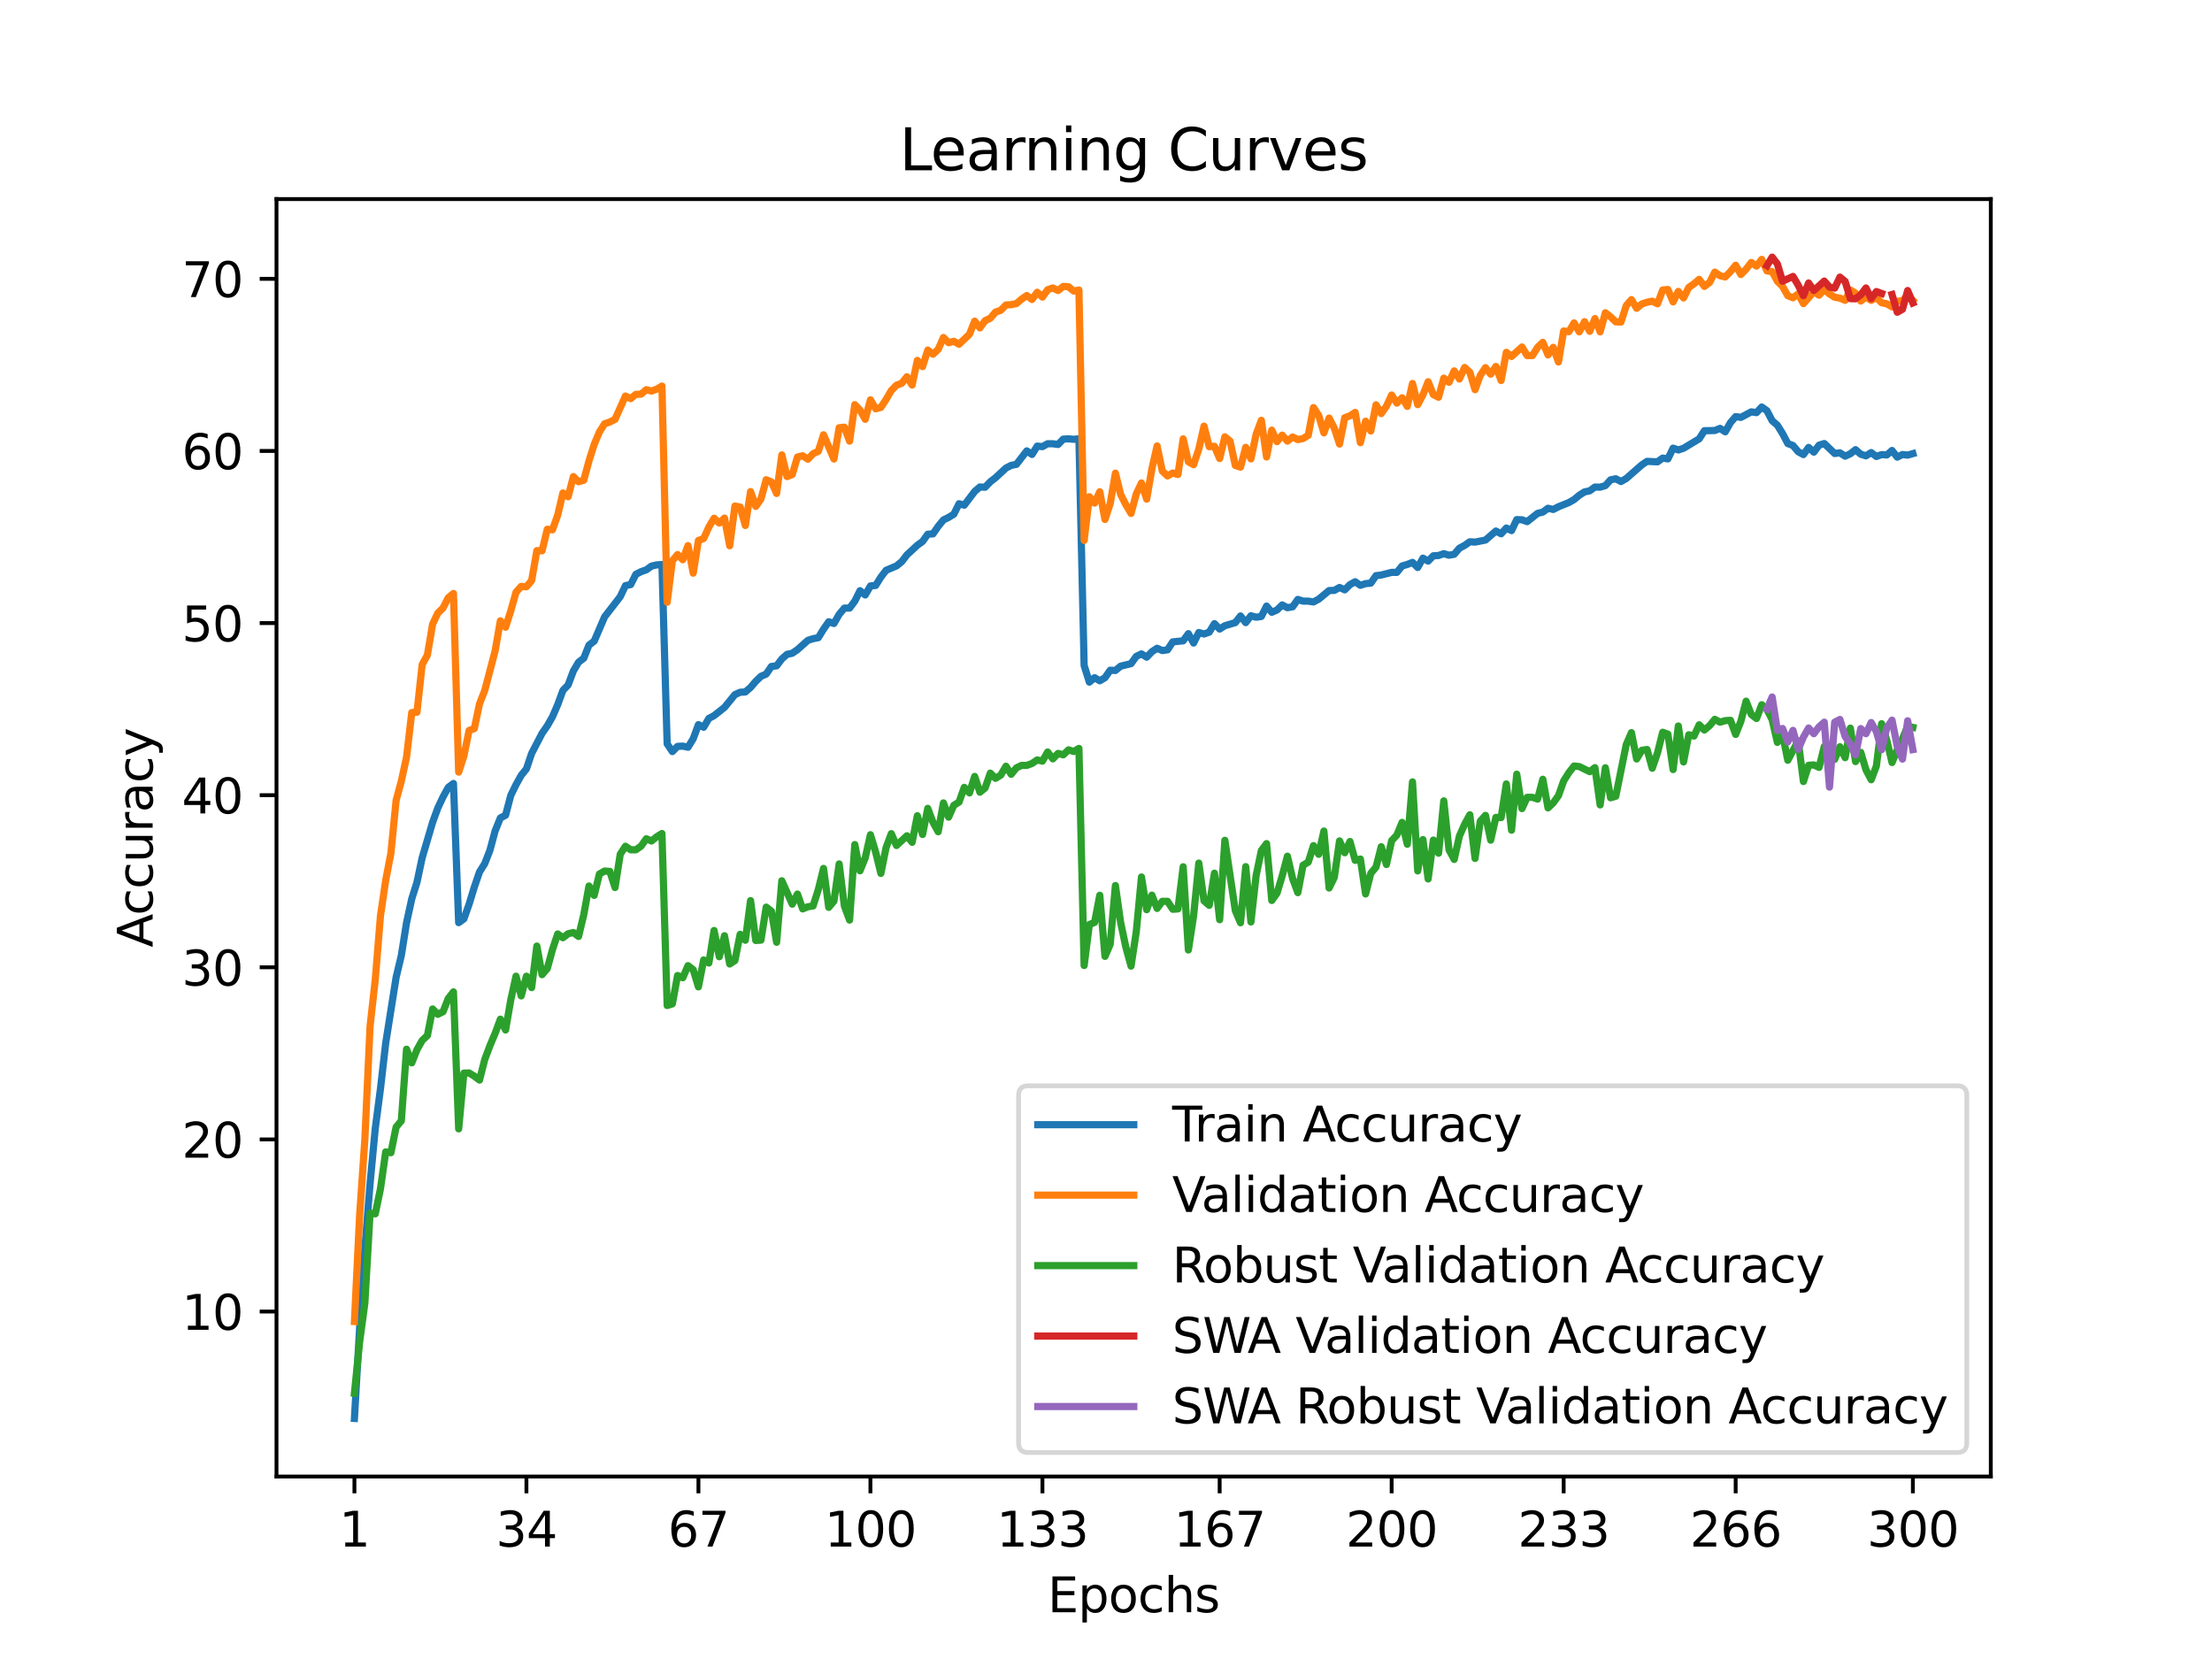 <?xml version="1.0" encoding="utf-8" standalone="no"?>
<!DOCTYPE svg PUBLIC "-//W3C//DTD SVG 1.1//EN"
  "http://www.w3.org/Graphics/SVG/1.1/DTD/svg11.dtd">
<svg xmlns:xlink="http://www.w3.org/1999/xlink" width="460.8pt" height="345.6pt" viewBox="0 0 460.8 345.6" xmlns="http://www.w3.org/2000/svg" version="1.1">
 <defs>
  <style type="text/css">*{stroke-linejoin: round; stroke-linecap: butt}</style>
 </defs>
 <g id="figure_1">
  <g id="patch_1">
   <path d="M 0 345.6 
L 460.8 345.6 
L 460.8 0 
L 0 0 
z
" style="fill: #ffffff"/>
  </g>
  <g id="axes_1">
   <g id="patch_2">
    <path d="M 57.6 307.584 
L 414.72 307.584 
L 414.72 41.472 
L 57.6 41.472 
z
" style="fill: #ffffff"/>
   </g>
   <g id="matplotlib.axis_1">
    <g id="xtick_1">
     <g id="line2d_1">
      <defs>
       <path id="mef7dec342d" d="M 0 0 
L 0 3.5 
" style="stroke: #000000; stroke-width: 0.8"/>
      </defs>
      <g>
       <use xlink:href="#mef7dec342d" x="73.833" y="307.584" style="stroke: #000000; stroke-width: 0.8"/>
      </g>
     </g>
     <g id="text_1">
      <!-- 1 -->
      <g transform="translate(70.651 322.182) scale(0.1 -0.1)">
       <defs>
        <path id="DejaVuSans-31" d="M 794 531 
L 1825 531 
L 1825 4091 
L 703 3866 
L 703 4441 
L 1819 4666 
L 2450 4666 
L 2450 531 
L 3481 531 
L 3481 0 
L 794 0 
L 794 531 
z
" transform="scale(0.016)"/>
       </defs>
       <use xlink:href="#DejaVuSans-31"/>
      </g>
     </g>
    </g>
    <g id="xtick_2">
     <g id="line2d_2">
      <g>
       <use xlink:href="#mef7dec342d" x="109.664" y="307.584" style="stroke: #000000; stroke-width: 0.8"/>
      </g>
     </g>
     <g id="text_2">
      <!-- 34 -->
      <g transform="translate(103.302 322.182) scale(0.1 -0.1)">
       <defs>
        <path id="DejaVuSans-33" d="M 2597 2516 
Q 3050 2419 3304 2112 
Q 3559 1806 3559 1356 
Q 3559 666 3084 287 
Q 2609 -91 1734 -91 
Q 1441 -91 1130 -33 
Q 819 25 488 141 
L 488 750 
Q 750 597 1062 519 
Q 1375 441 1716 441 
Q 2309 441 2620 675 
Q 2931 909 2931 1356 
Q 2931 1769 2642 2001 
Q 2353 2234 1838 2234 
L 1294 2234 
L 1294 2753 
L 1863 2753 
Q 2328 2753 2575 2939 
Q 2822 3125 2822 3475 
Q 2822 3834 2567 4026 
Q 2313 4219 1838 4219 
Q 1578 4219 1281 4162 
Q 984 4106 628 3988 
L 628 4550 
Q 988 4650 1302 4700 
Q 1616 4750 1894 4750 
Q 2613 4750 3031 4423 
Q 3450 4097 3450 3541 
Q 3450 3153 3228 2886 
Q 3006 2619 2597 2516 
z
" transform="scale(0.016)"/>
        <path id="DejaVuSans-34" d="M 2419 4116 
L 825 1625 
L 2419 1625 
L 2419 4116 
z
M 2253 4666 
L 3047 4666 
L 3047 1625 
L 3713 1625 
L 3713 1100 
L 3047 1100 
L 3047 0 
L 2419 0 
L 2419 1100 
L 313 1100 
L 313 1709 
L 2253 4666 
z
" transform="scale(0.016)"/>
       </defs>
       <use xlink:href="#DejaVuSans-33"/>
       <use xlink:href="#DejaVuSans-34" x="63.623"/>
      </g>
     </g>
    </g>
    <g id="xtick_3">
     <g id="line2d_3">
      <g>
       <use xlink:href="#mef7dec342d" x="145.496" y="307.584" style="stroke: #000000; stroke-width: 0.8"/>
      </g>
     </g>
     <g id="text_3">
      <!-- 67 -->
      <g transform="translate(139.133 322.182) scale(0.1 -0.1)">
       <defs>
        <path id="DejaVuSans-36" d="M 2113 2584 
Q 1688 2584 1439 2293 
Q 1191 2003 1191 1497 
Q 1191 994 1439 701 
Q 1688 409 2113 409 
Q 2538 409 2786 701 
Q 3034 994 3034 1497 
Q 3034 2003 2786 2293 
Q 2538 2584 2113 2584 
z
M 3366 4563 
L 3366 3988 
Q 3128 4100 2886 4159 
Q 2644 4219 2406 4219 
Q 1781 4219 1451 3797 
Q 1122 3375 1075 2522 
Q 1259 2794 1537 2939 
Q 1816 3084 2150 3084 
Q 2853 3084 3261 2657 
Q 3669 2231 3669 1497 
Q 3669 778 3244 343 
Q 2819 -91 2113 -91 
Q 1303 -91 875 529 
Q 447 1150 447 2328 
Q 447 3434 972 4092 
Q 1497 4750 2381 4750 
Q 2619 4750 2861 4703 
Q 3103 4656 3366 4563 
z
" transform="scale(0.016)"/>
        <path id="DejaVuSans-37" d="M 525 4666 
L 3525 4666 
L 3525 4397 
L 1831 0 
L 1172 0 
L 2766 4134 
L 525 4134 
L 525 4666 
z
" transform="scale(0.016)"/>
       </defs>
       <use xlink:href="#DejaVuSans-36"/>
       <use xlink:href="#DejaVuSans-37" x="63.623"/>
      </g>
     </g>
    </g>
    <g id="xtick_4">
     <g id="line2d_4">
      <g>
       <use xlink:href="#mef7dec342d" x="181.327" y="307.584" style="stroke: #000000; stroke-width: 0.8"/>
      </g>
     </g>
     <g id="text_4">
      <!-- 100 -->
      <g transform="translate(171.783 322.182) scale(0.1 -0.1)">
       <defs>
        <path id="DejaVuSans-30" d="M 2034 4250 
Q 1547 4250 1301 3770 
Q 1056 3291 1056 2328 
Q 1056 1369 1301 889 
Q 1547 409 2034 409 
Q 2525 409 2770 889 
Q 3016 1369 3016 2328 
Q 3016 3291 2770 3770 
Q 2525 4250 2034 4250 
z
M 2034 4750 
Q 2819 4750 3233 4129 
Q 3647 3509 3647 2328 
Q 3647 1150 3233 529 
Q 2819 -91 2034 -91 
Q 1250 -91 836 529 
Q 422 1150 422 2328 
Q 422 3509 836 4129 
Q 1250 4750 2034 4750 
z
" transform="scale(0.016)"/>
       </defs>
       <use xlink:href="#DejaVuSans-31"/>
       <use xlink:href="#DejaVuSans-30" x="63.623"/>
       <use xlink:href="#DejaVuSans-30" x="127.246"/>
      </g>
     </g>
    </g>
    <g id="xtick_5">
     <g id="line2d_5">
      <g>
       <use xlink:href="#mef7dec342d" x="217.158" y="307.584" style="stroke: #000000; stroke-width: 0.8"/>
      </g>
     </g>
     <g id="text_5">
      <!-- 133 -->
      <g transform="translate(207.615 322.182) scale(0.1 -0.1)">
       <use xlink:href="#DejaVuSans-31"/>
       <use xlink:href="#DejaVuSans-33" x="63.623"/>
       <use xlink:href="#DejaVuSans-33" x="127.246"/>
      </g>
     </g>
    </g>
    <g id="xtick_6">
     <g id="line2d_6">
      <g>
       <use xlink:href="#mef7dec342d" x="254.076" y="307.584" style="stroke: #000000; stroke-width: 0.8"/>
      </g>
     </g>
     <g id="text_6">
      <!-- 167 -->
      <g transform="translate(244.532 322.182) scale(0.1 -0.1)">
       <use xlink:href="#DejaVuSans-31"/>
       <use xlink:href="#DejaVuSans-36" x="63.623"/>
       <use xlink:href="#DejaVuSans-37" x="127.246"/>
      </g>
     </g>
    </g>
    <g id="xtick_7">
     <g id="line2d_7">
      <g>
       <use xlink:href="#mef7dec342d" x="289.907" y="307.584" style="stroke: #000000; stroke-width: 0.8"/>
      </g>
     </g>
     <g id="text_7">
      <!-- 200 -->
      <g transform="translate(280.363 322.182) scale(0.1 -0.1)">
       <defs>
        <path id="DejaVuSans-32" d="M 1228 531 
L 3431 531 
L 3431 0 
L 469 0 
L 469 531 
Q 828 903 1448 1529 
Q 2069 2156 2228 2338 
Q 2531 2678 2651 2914 
Q 2772 3150 2772 3378 
Q 2772 3750 2511 3984 
Q 2250 4219 1831 4219 
Q 1534 4219 1204 4116 
Q 875 4013 500 3803 
L 500 4441 
Q 881 4594 1212 4672 
Q 1544 4750 1819 4750 
Q 2544 4750 2975 4387 
Q 3406 4025 3406 3419 
Q 3406 3131 3298 2873 
Q 3191 2616 2906 2266 
Q 2828 2175 2409 1742 
Q 1991 1309 1228 531 
z
" transform="scale(0.016)"/>
       </defs>
       <use xlink:href="#DejaVuSans-32"/>
       <use xlink:href="#DejaVuSans-30" x="63.623"/>
       <use xlink:href="#DejaVuSans-30" x="127.246"/>
      </g>
     </g>
    </g>
    <g id="xtick_8">
     <g id="line2d_8">
      <g>
       <use xlink:href="#mef7dec342d" x="325.739" y="307.584" style="stroke: #000000; stroke-width: 0.8"/>
      </g>
     </g>
     <g id="text_8">
      <!-- 233 -->
      <g transform="translate(316.195 322.182) scale(0.1 -0.1)">
       <use xlink:href="#DejaVuSans-32"/>
       <use xlink:href="#DejaVuSans-33" x="63.623"/>
       <use xlink:href="#DejaVuSans-33" x="127.246"/>
      </g>
     </g>
    </g>
    <g id="xtick_9">
     <g id="line2d_9">
      <g>
       <use xlink:href="#mef7dec342d" x="361.57" y="307.584" style="stroke: #000000; stroke-width: 0.8"/>
      </g>
     </g>
     <g id="text_9">
      <!-- 266 -->
      <g transform="translate(352.026 322.182) scale(0.1 -0.1)">
       <use xlink:href="#DejaVuSans-32"/>
       <use xlink:href="#DejaVuSans-36" x="63.623"/>
       <use xlink:href="#DejaVuSans-36" x="127.246"/>
      </g>
     </g>
    </g>
    <g id="xtick_10">
     <g id="line2d_10">
      <g>
       <use xlink:href="#mef7dec342d" x="398.487" y="307.584" style="stroke: #000000; stroke-width: 0.8"/>
      </g>
     </g>
     <g id="text_10">
      <!-- 300 -->
      <g transform="translate(388.944 322.182) scale(0.1 -0.1)">
       <use xlink:href="#DejaVuSans-33"/>
       <use xlink:href="#DejaVuSans-30" x="63.623"/>
       <use xlink:href="#DejaVuSans-30" x="127.246"/>
      </g>
     </g>
    </g>
    <g id="text_11">
     <!-- Epochs -->
     <g transform="translate(218.244 335.861) scale(0.1 -0.1)">
      <defs>
       <path id="DejaVuSans-45" d="M 628 4666 
L 3578 4666 
L 3578 4134 
L 1259 4134 
L 1259 2753 
L 3481 2753 
L 3481 2222 
L 1259 2222 
L 1259 531 
L 3634 531 
L 3634 0 
L 628 0 
L 628 4666 
z
" transform="scale(0.016)"/>
       <path id="DejaVuSans-70" d="M 1159 525 
L 1159 -1331 
L 581 -1331 
L 581 3500 
L 1159 3500 
L 1159 2969 
Q 1341 3281 1617 3432 
Q 1894 3584 2278 3584 
Q 2916 3584 3314 3078 
Q 3713 2572 3713 1747 
Q 3713 922 3314 415 
Q 2916 -91 2278 -91 
Q 1894 -91 1617 61 
Q 1341 213 1159 525 
z
M 3116 1747 
Q 3116 2381 2855 2742 
Q 2594 3103 2138 3103 
Q 1681 3103 1420 2742 
Q 1159 2381 1159 1747 
Q 1159 1113 1420 752 
Q 1681 391 2138 391 
Q 2594 391 2855 752 
Q 3116 1113 3116 1747 
z
" transform="scale(0.016)"/>
       <path id="DejaVuSans-6f" d="M 1959 3097 
Q 1497 3097 1228 2736 
Q 959 2375 959 1747 
Q 959 1119 1226 758 
Q 1494 397 1959 397 
Q 2419 397 2687 759 
Q 2956 1122 2956 1747 
Q 2956 2369 2687 2733 
Q 2419 3097 1959 3097 
z
M 1959 3584 
Q 2709 3584 3137 3096 
Q 3566 2609 3566 1747 
Q 3566 888 3137 398 
Q 2709 -91 1959 -91 
Q 1206 -91 779 398 
Q 353 888 353 1747 
Q 353 2609 779 3096 
Q 1206 3584 1959 3584 
z
" transform="scale(0.016)"/>
       <path id="DejaVuSans-63" d="M 3122 3366 
L 3122 2828 
Q 2878 2963 2633 3030 
Q 2388 3097 2138 3097 
Q 1578 3097 1268 2742 
Q 959 2388 959 1747 
Q 959 1106 1268 751 
Q 1578 397 2138 397 
Q 2388 397 2633 464 
Q 2878 531 3122 666 
L 3122 134 
Q 2881 22 2623 -34 
Q 2366 -91 2075 -91 
Q 1284 -91 818 406 
Q 353 903 353 1747 
Q 353 2603 823 3093 
Q 1294 3584 2113 3584 
Q 2378 3584 2631 3529 
Q 2884 3475 3122 3366 
z
" transform="scale(0.016)"/>
       <path id="DejaVuSans-68" d="M 3513 2113 
L 3513 0 
L 2938 0 
L 2938 2094 
Q 2938 2591 2744 2837 
Q 2550 3084 2163 3084 
Q 1697 3084 1428 2787 
Q 1159 2491 1159 1978 
L 1159 0 
L 581 0 
L 581 4863 
L 1159 4863 
L 1159 2956 
Q 1366 3272 1645 3428 
Q 1925 3584 2291 3584 
Q 2894 3584 3203 3211 
Q 3513 2838 3513 2113 
z
" transform="scale(0.016)"/>
       <path id="DejaVuSans-73" d="M 2834 3397 
L 2834 2853 
Q 2591 2978 2328 3040 
Q 2066 3103 1784 3103 
Q 1356 3103 1142 2972 
Q 928 2841 928 2578 
Q 928 2378 1081 2264 
Q 1234 2150 1697 2047 
L 1894 2003 
Q 2506 1872 2764 1633 
Q 3022 1394 3022 966 
Q 3022 478 2636 193 
Q 2250 -91 1575 -91 
Q 1294 -91 989 -36 
Q 684 19 347 128 
L 347 722 
Q 666 556 975 473 
Q 1284 391 1588 391 
Q 1994 391 2212 530 
Q 2431 669 2431 922 
Q 2431 1156 2273 1281 
Q 2116 1406 1581 1522 
L 1381 1569 
Q 847 1681 609 1914 
Q 372 2147 372 2553 
Q 372 3047 722 3315 
Q 1072 3584 1716 3584 
Q 2034 3584 2315 3537 
Q 2597 3491 2834 3397 
z
" transform="scale(0.016)"/>
      </defs>
      <use xlink:href="#DejaVuSans-45"/>
      <use xlink:href="#DejaVuSans-70" x="63.184"/>
      <use xlink:href="#DejaVuSans-6f" x="126.66"/>
      <use xlink:href="#DejaVuSans-63" x="187.842"/>
      <use xlink:href="#DejaVuSans-68" x="242.822"/>
      <use xlink:href="#DejaVuSans-73" x="306.201"/>
     </g>
    </g>
   </g>
   <g id="matplotlib.axis_2">
    <g id="ytick_1">
     <g id="line2d_11">
      <defs>
       <path id="mb61723ee4b" d="M 0 0 
L -3.5 0 
" style="stroke: #000000; stroke-width: 0.8"/>
      </defs>
      <g>
       <use xlink:href="#mb61723ee4b" x="57.6" y="273.218" style="stroke: #000000; stroke-width: 0.8"/>
      </g>
     </g>
     <g id="text_12">
      <!-- 10 -->
      <g transform="translate(37.875 277.017) scale(0.1 -0.1)">
       <use xlink:href="#DejaVuSans-31"/>
       <use xlink:href="#DejaVuSans-30" x="63.623"/>
      </g>
     </g>
    </g>
    <g id="ytick_2">
     <g id="line2d_12">
      <g>
       <use xlink:href="#mb61723ee4b" x="57.6" y="237.363" style="stroke: #000000; stroke-width: 0.8"/>
      </g>
     </g>
     <g id="text_13">
      <!-- 20 -->
      <g transform="translate(37.875 241.162) scale(0.1 -0.1)">
       <use xlink:href="#DejaVuSans-32"/>
       <use xlink:href="#DejaVuSans-30" x="63.623"/>
      </g>
     </g>
    </g>
    <g id="ytick_3">
     <g id="line2d_13">
      <g>
       <use xlink:href="#mb61723ee4b" x="57.6" y="201.507" style="stroke: #000000; stroke-width: 0.8"/>
      </g>
     </g>
     <g id="text_14">
      <!-- 30 -->
      <g transform="translate(37.875 205.307) scale(0.1 -0.1)">
       <use xlink:href="#DejaVuSans-33"/>
       <use xlink:href="#DejaVuSans-30" x="63.623"/>
      </g>
     </g>
    </g>
    <g id="ytick_4">
     <g id="line2d_14">
      <g>
       <use xlink:href="#mb61723ee4b" x="57.6" y="165.652" style="stroke: #000000; stroke-width: 0.8"/>
      </g>
     </g>
     <g id="text_15">
      <!-- 40 -->
      <g transform="translate(37.875 169.451) scale(0.1 -0.1)">
       <use xlink:href="#DejaVuSans-34"/>
       <use xlink:href="#DejaVuSans-30" x="63.623"/>
      </g>
     </g>
    </g>
    <g id="ytick_5">
     <g id="line2d_15">
      <g>
       <use xlink:href="#mb61723ee4b" x="57.6" y="129.797" style="stroke: #000000; stroke-width: 0.8"/>
      </g>
     </g>
     <g id="text_16">
      <!-- 50 -->
      <g transform="translate(37.875 133.596) scale(0.1 -0.1)">
       <defs>
        <path id="DejaVuSans-35" d="M 691 4666 
L 3169 4666 
L 3169 4134 
L 1269 4134 
L 1269 2991 
Q 1406 3038 1543 3061 
Q 1681 3084 1819 3084 
Q 2600 3084 3056 2656 
Q 3513 2228 3513 1497 
Q 3513 744 3044 326 
Q 2575 -91 1722 -91 
Q 1428 -91 1123 -41 
Q 819 9 494 109 
L 494 744 
Q 775 591 1075 516 
Q 1375 441 1709 441 
Q 2250 441 2565 725 
Q 2881 1009 2881 1497 
Q 2881 1984 2565 2268 
Q 2250 2553 1709 2553 
Q 1456 2553 1204 2497 
Q 953 2441 691 2322 
L 691 4666 
z
" transform="scale(0.016)"/>
       </defs>
       <use xlink:href="#DejaVuSans-35"/>
       <use xlink:href="#DejaVuSans-30" x="63.623"/>
      </g>
     </g>
    </g>
    <g id="ytick_6">
     <g id="line2d_16">
      <g>
       <use xlink:href="#mb61723ee4b" x="57.6" y="93.941" style="stroke: #000000; stroke-width: 0.8"/>
      </g>
     </g>
     <g id="text_17">
      <!-- 60 -->
      <g transform="translate(37.875 97.74) scale(0.1 -0.1)">
       <use xlink:href="#DejaVuSans-36"/>
       <use xlink:href="#DejaVuSans-30" x="63.623"/>
      </g>
     </g>
    </g>
    <g id="ytick_7">
     <g id="line2d_17">
      <g>
       <use xlink:href="#mb61723ee4b" x="57.6" y="58.086" style="stroke: #000000; stroke-width: 0.8"/>
      </g>
     </g>
     <g id="text_18">
      <!-- 70 -->
      <g transform="translate(37.875 61.885) scale(0.1 -0.1)">
       <use xlink:href="#DejaVuSans-37"/>
       <use xlink:href="#DejaVuSans-30" x="63.623"/>
      </g>
     </g>
    </g>
    <g id="text_19">
     <!-- Accuracy -->
     <g transform="translate(31.795 197.356) rotate(-90) scale(0.1 -0.1)">
      <defs>
       <path id="DejaVuSans-41" d="M 2188 4044 
L 1331 1722 
L 3047 1722 
L 2188 4044 
z
M 1831 4666 
L 2547 4666 
L 4325 0 
L 3669 0 
L 3244 1197 
L 1141 1197 
L 716 0 
L 50 0 
L 1831 4666 
z
" transform="scale(0.016)"/>
       <path id="DejaVuSans-75" d="M 544 1381 
L 544 3500 
L 1119 3500 
L 1119 1403 
Q 1119 906 1312 657 
Q 1506 409 1894 409 
Q 2359 409 2629 706 
Q 2900 1003 2900 1516 
L 2900 3500 
L 3475 3500 
L 3475 0 
L 2900 0 
L 2900 538 
Q 2691 219 2414 64 
Q 2138 -91 1772 -91 
Q 1169 -91 856 284 
Q 544 659 544 1381 
z
M 1991 3584 
L 1991 3584 
z
" transform="scale(0.016)"/>
       <path id="DejaVuSans-72" d="M 2631 2963 
Q 2534 3019 2420 3045 
Q 2306 3072 2169 3072 
Q 1681 3072 1420 2755 
Q 1159 2438 1159 1844 
L 1159 0 
L 581 0 
L 581 3500 
L 1159 3500 
L 1159 2956 
Q 1341 3275 1631 3429 
Q 1922 3584 2338 3584 
Q 2397 3584 2469 3576 
Q 2541 3569 2628 3553 
L 2631 2963 
z
" transform="scale(0.016)"/>
       <path id="DejaVuSans-61" d="M 2194 1759 
Q 1497 1759 1228 1600 
Q 959 1441 959 1056 
Q 959 750 1161 570 
Q 1363 391 1709 391 
Q 2188 391 2477 730 
Q 2766 1069 2766 1631 
L 2766 1759 
L 2194 1759 
z
M 3341 1997 
L 3341 0 
L 2766 0 
L 2766 531 
Q 2569 213 2275 61 
Q 1981 -91 1556 -91 
Q 1019 -91 701 211 
Q 384 513 384 1019 
Q 384 1609 779 1909 
Q 1175 2209 1959 2209 
L 2766 2209 
L 2766 2266 
Q 2766 2663 2505 2880 
Q 2244 3097 1772 3097 
Q 1472 3097 1187 3025 
Q 903 2953 641 2809 
L 641 3341 
Q 956 3463 1253 3523 
Q 1550 3584 1831 3584 
Q 2591 3584 2966 3190 
Q 3341 2797 3341 1997 
z
" transform="scale(0.016)"/>
       <path id="DejaVuSans-79" d="M 2059 -325 
Q 1816 -950 1584 -1140 
Q 1353 -1331 966 -1331 
L 506 -1331 
L 506 -850 
L 844 -850 
Q 1081 -850 1212 -737 
Q 1344 -625 1503 -206 
L 1606 56 
L 191 3500 
L 800 3500 
L 1894 763 
L 2988 3500 
L 3597 3500 
L 2059 -325 
z
" transform="scale(0.016)"/>
      </defs>
      <use xlink:href="#DejaVuSans-41"/>
      <use xlink:href="#DejaVuSans-63" x="66.658"/>
      <use xlink:href="#DejaVuSans-63" x="121.639"/>
      <use xlink:href="#DejaVuSans-75" x="176.619"/>
      <use xlink:href="#DejaVuSans-72" x="239.998"/>
      <use xlink:href="#DejaVuSans-61" x="281.111"/>
      <use xlink:href="#DejaVuSans-63" x="342.391"/>
      <use xlink:href="#DejaVuSans-79" x="397.371"/>
     </g>
    </g>
   </g>
   <g id="line2d_18">
    <path d="M 73.833 295.488 
L 74.919 276.621 
L 76.004 260.145 
L 77.09 246.603 
L 78.176 235.061 
L 79.262 226.775 
L 80.348 217.305 
L 82.519 203.598 
L 83.605 199.037 
L 84.691 192.21 
L 85.777 187.241 
L 86.862 183.788 
L 87.948 178.678 
L 90.12 171.299 
L 91.206 168.323 
L 92.291 166.014 
L 93.377 164.028 
L 94.463 163.21 
L 95.549 192.203 
L 96.635 191.418 
L 97.72 188.366 
L 98.806 184.806 
L 99.892 181.64 
L 100.978 179.908 
L 102.064 177.111 
L 103.149 173.078 
L 104.235 170.396 
L 105.321 169.822 
L 106.407 165.691 
L 107.493 163.465 
L 108.578 161.514 
L 109.664 160.173 
L 110.75 156.953 
L 112.922 152.769 
L 114.007 151.206 
L 115.093 149.306 
L 116.179 146.792 
L 117.265 143.83 
L 118.351 142.69 
L 119.436 139.793 
L 120.522 137.95 
L 121.608 137.122 
L 122.694 134.393 
L 123.78 133.558 
L 125.951 128.502 
L 129.209 124.289 
L 130.294 121.994 
L 131.38 121.783 
L 132.466 119.635 
L 133.552 119.087 
L 134.638 118.707 
L 135.723 117.925 
L 136.809 117.677 
L 137.895 117.599 
L 138.981 154.956 
L 140.067 156.57 
L 141.152 155.48 
L 142.238 155.433 
L 143.324 155.663 
L 144.41 153.891 
L 145.496 150.958 
L 146.581 151.5 
L 147.667 149.657 
L 148.753 149.08 
L 150.925 147.362 
L 153.096 144.705 
L 154.182 144.207 
L 155.268 144.146 
L 156.354 143.207 
L 157.439 141.937 
L 158.525 140.89 
L 159.611 140.421 
L 160.697 138.836 
L 161.783 138.707 
L 162.868 137.265 
L 163.954 136.312 
L 165.04 136.086 
L 166.126 135.333 
L 168.297 133.396 
L 169.383 133.052 
L 170.469 132.841 
L 171.555 131.066 
L 172.641 129.521 
L 173.726 129.886 
L 174.812 127.986 
L 175.898 126.681 
L 176.984 126.674 
L 178.07 125.232 
L 179.155 123.052 
L 180.241 123.941 
L 181.327 122.063 
L 182.413 121.962 
L 183.499 120.23 
L 184.584 118.81 
L 186.756 117.889 
L 187.842 117.007 
L 188.928 115.591 
L 191.099 113.583 
L 192.185 112.798 
L 193.271 111.281 
L 194.357 111.213 
L 195.442 109.649 
L 196.528 108.312 
L 197.614 107.778 
L 198.7 107.118 
L 199.786 104.931 
L 200.871 105.239 
L 203.043 102.382 
L 204.129 101.446 
L 205.215 101.5 
L 206.3 100.363 
L 207.386 99.524 
L 209.558 97.502 
L 210.644 96.946 
L 211.729 96.738 
L 213.901 93.927 
L 214.987 94.669 
L 216.073 92.93 
L 217.158 93.041 
L 218.244 92.435 
L 219.33 92.446 
L 220.416 92.589 
L 221.502 91.474 
L 222.587 91.421 
L 223.673 91.514 
L 224.759 91.406 
L 225.845 138.635 
L 226.931 142.099 
L 228.016 141.174 
L 229.102 141.819 
L 230.188 141.181 
L 231.274 139.617 
L 232.36 139.671 
L 233.445 138.778 
L 235.617 138.248 
L 236.703 136.742 
L 237.789 136.215 
L 238.875 136.9 
L 239.96 135.763 
L 241.046 135.046 
L 242.132 135.523 
L 243.218 135.372 
L 244.304 133.712 
L 246.475 133.493 
L 247.561 132.005 
L 248.647 133.956 
L 249.733 131.765 
L 250.818 132.07 
L 251.904 131.69 
L 252.99 129.918 
L 254.076 131.044 
L 255.162 130.349 
L 257.333 129.703 
L 258.419 128.312 
L 259.505 129.703 
L 260.591 128.273 
L 261.676 128.585 
L 262.762 128.416 
L 263.848 126.258 
L 264.934 127.548 
L 266.02 127.075 
L 267.105 126.021 
L 268.191 126.598 
L 269.277 126.401 
L 270.363 124.87 
L 271.449 125.232 
L 272.534 125.229 
L 273.62 125.397 
L 274.706 124.82 
L 276.878 123.02 
L 277.963 122.991 
L 279.049 122.378 
L 280.135 122.873 
L 281.221 121.786 
L 282.307 121.188 
L 283.392 121.93 
L 284.478 121.579 
L 285.564 121.475 
L 286.65 119.918 
L 287.736 119.789 
L 289.907 119.234 
L 290.993 119.237 
L 292.079 117.903 
L 293.165 117.588 
L 294.25 117.154 
L 295.336 118.219 
L 296.422 116.272 
L 297.508 116.885 
L 298.594 115.781 
L 299.679 115.723 
L 300.765 115.336 
L 301.851 115.659 
L 302.937 115.469 
L 304.023 114.199 
L 305.108 113.615 
L 306.194 112.858 
L 307.28 112.93 
L 309.452 112.504 
L 311.623 110.625 
L 312.709 111.198 
L 313.795 110.001 
L 314.881 110.531 
L 315.966 108.244 
L 317.052 108.28 
L 318.138 108.663 
L 320.31 106.939 
L 321.395 106.681 
L 322.481 105.881 
L 323.567 106.132 
L 324.653 105.566 
L 326.824 104.694 
L 327.91 104.067 
L 328.996 103.16 
L 330.082 102.478 
L 331.168 102.249 
L 332.253 101.46 
L 333.339 101.489 
L 334.425 101.162 
L 335.511 99.958 
L 336.597 99.735 
L 337.682 100.313 
L 338.768 99.689 
L 342.026 96.838 
L 343.111 96.11 
L 345.283 96.211 
L 346.369 95.426 
L 347.455 95.594 
L 348.54 93.357 
L 349.626 93.737 
L 350.712 93.382 
L 353.969 91.421 
L 355.055 89.725 
L 357.227 89.685 
L 358.313 89.237 
L 359.398 89.954 
L 360.484 88.043 
L 361.57 86.788 
L 362.656 86.949 
L 364.827 85.795 
L 365.913 85.956 
L 366.999 84.787 
L 368.085 85.558 
L 369.171 87.645 
L 370.256 88.574 
L 371.342 90.327 
L 372.428 92.396 
L 373.514 92.812 
L 374.6 94.106 
L 375.685 94.698 
L 376.771 93.203 
L 377.857 94.192 
L 378.943 92.733 
L 380.029 92.396 
L 382.2 94.475 
L 383.286 94.328 
L 384.372 95.028 
L 385.458 94.533 
L 386.543 93.669 
L 387.629 94.626 
L 388.715 94.959 
L 389.801 94.278 
L 390.887 95.099 
L 391.972 94.698 
L 393.058 94.777 
L 394.144 93.844 
L 395.23 95.232 
L 396.316 94.683 
L 397.401 94.809 
L 398.487 94.497 
L 398.487 94.497 
" clip-path="url(#p85b0cb1211)" style="fill: none; stroke: #1f77b4; stroke-width: 1.5; stroke-linecap: square"/>
   </g>
   <g id="line2d_19">
    <path d="M 73.833 275.298 
L 74.919 253.139 
L 76.004 237.435 
L 77.09 213.806 
L 78.176 204.053 
L 79.262 190.751 
L 80.348 183.4 
L 81.433 177.735 
L 82.519 166.728 
L 83.605 162.712 
L 84.691 157.728 
L 85.777 148.441 
L 86.862 148.37 
L 87.948 138.438 
L 89.034 136.466 
L 90.12 130.012 
L 91.206 127.717 
L 92.291 126.641 
L 93.377 124.526 
L 94.463 123.629 
L 95.549 160.847 
L 96.635 157.513 
L 97.72 152.17 
L 98.806 151.776 
L 99.892 146.613 
L 100.978 143.852 
L 103.149 135.569 
L 104.235 129.33 
L 105.321 130.657 
L 106.407 127.251 
L 107.493 123.378 
L 108.578 122.159 
L 109.664 122.231 
L 110.75 120.94 
L 111.836 114.701 
L 112.922 114.737 
L 114.007 110.255 
L 115.093 110.363 
L 116.179 107.315 
L 117.265 102.69 
L 118.351 103.479 
L 119.436 99.284 
L 120.522 100.359 
L 121.608 100.037 
L 122.694 96.021 
L 123.78 92.579 
L 124.865 89.997 
L 125.951 88.276 
L 127.037 87.917 
L 128.123 87.344 
L 130.294 82.503 
L 131.38 83.041 
L 132.466 82.145 
L 133.552 82.109 
L 134.638 81.177 
L 135.723 81.464 
L 136.809 81.069 
L 137.895 80.424 
L 138.981 125.458 
L 140.067 116.817 
L 141.152 115.526 
L 142.238 116.602 
L 143.324 113.662 
L 144.41 119.399 
L 145.496 112.586 
L 146.581 112.192 
L 147.667 109.789 
L 148.753 107.961 
L 149.839 108.965 
L 150.925 107.925 
L 152.01 113.698 
L 153.096 105.415 
L 154.182 105.63 
L 155.268 109.467 
L 156.354 102.403 
L 157.439 105.487 
L 158.525 103.945 
L 159.611 99.929 
L 160.697 100.395 
L 161.783 102.797 
L 162.868 94.766 
L 163.954 99.284 
L 165.04 98.853 
L 166.126 95.196 
L 167.212 94.945 
L 168.297 95.662 
L 169.383 94.515 
L 170.469 94.013 
L 171.555 90.571 
L 173.726 95.626 
L 174.812 89.101 
L 175.898 88.993 
L 176.984 91.897 
L 178.07 84.296 
L 179.155 85.443 
L 180.241 87.344 
L 181.327 83.292 
L 182.413 85.157 
L 183.499 84.87 
L 184.584 83.22 
L 185.67 81.356 
L 186.756 80.244 
L 187.842 79.85 
L 188.928 78.488 
L 190.013 80.209 
L 191.099 75.081 
L 192.185 76.372 
L 193.271 72.93 
L 194.357 73.79 
L 195.442 72.786 
L 196.528 70.312 
L 197.614 71.388 
L 198.7 71.101 
L 199.786 71.711 
L 201.957 69.631 
L 203.043 66.906 
L 204.129 68.305 
L 205.215 66.799 
L 206.3 66.297 
L 207.386 65.006 
L 208.472 64.647 
L 209.558 63.536 
L 210.644 63.464 
L 211.729 63.249 
L 212.815 62.317 
L 213.901 61.564 
L 214.987 62.388 
L 216.073 60.883 
L 217.158 61.886 
L 218.244 60.345 
L 219.33 59.986 
L 220.416 60.524 
L 221.502 59.663 
L 222.587 59.735 
L 223.673 60.632 
L 224.759 60.416 
L 225.845 112.586 
L 226.931 103.479 
L 228.016 104.805 
L 229.102 102.439 
L 230.188 108.212 
L 231.274 104.913 
L 232.36 98.567 
L 233.445 102.977 
L 234.531 105.128 
L 235.617 106.957 
L 236.703 102.905 
L 237.789 100.61 
L 238.875 103.981 
L 239.96 97.67 
L 241.046 92.901 
L 242.132 98.136 
L 243.218 99.14 
L 244.304 98.531 
L 245.389 98.853 
L 246.475 91.431 
L 247.561 96.2 
L 248.647 96.81 
L 249.733 93.547 
L 250.818 88.778 
L 251.904 93.045 
L 252.99 92.973 
L 254.076 95.519 
L 255.162 91.001 
L 256.247 91.897 
L 257.333 96.953 
L 258.419 97.312 
L 259.505 93.188 
L 260.591 95.591 
L 261.676 90.463 
L 262.762 87.559 
L 263.848 95.196 
L 264.934 89.603 
L 266.02 92.005 
L 267.105 90.642 
L 268.191 91.897 
L 269.277 91.037 
L 270.363 91.575 
L 271.449 91.36 
L 272.534 90.678 
L 273.62 84.906 
L 274.706 86.555 
L 275.792 90.176 
L 276.878 87.093 
L 277.963 89.208 
L 279.049 92.507 
L 280.135 87.021 
L 281.221 86.627 
L 282.307 85.91 
L 283.392 92.22 
L 284.478 87.738 
L 285.564 89.782 
L 286.65 84.332 
L 287.736 86.161 
L 288.821 84.619 
L 289.907 82.288 
L 290.993 83.973 
L 292.079 82.862 
L 293.165 84.655 
L 294.25 79.886 
L 295.336 84.296 
L 296.422 82.252 
L 297.508 79.527 
L 298.594 82.216 
L 299.679 82.754 
L 300.765 78.774 
L 301.851 79.635 
L 302.937 77.268 
L 304.023 78.954 
L 305.108 76.551 
L 306.194 77.555 
L 307.28 81.177 
L 308.366 78.201 
L 309.452 76.587 
L 310.537 77.95 
L 311.623 76.336 
L 312.709 79.276 
L 313.795 73.396 
L 314.881 74.257 
L 317.052 72.285 
L 318.138 74.077 
L 319.224 74.077 
L 320.31 72.356 
L 321.395 71.316 
L 322.481 73.934 
L 323.567 72.356 
L 324.653 75.404 
L 325.739 68.95 
L 326.824 69.093 
L 327.91 67.265 
L 328.996 69.129 
L 330.082 67.014 
L 331.168 69.022 
L 332.253 66.368 
L 333.339 69.129 
L 334.425 65.149 
L 335.511 66.01 
L 336.597 67.05 
L 337.682 67.085 
L 338.768 63.679 
L 339.854 62.424 
L 340.94 64.217 
L 342.026 63.321 
L 343.111 62.962 
L 344.197 62.747 
L 345.283 63.285 
L 346.369 60.416 
L 347.455 60.309 
L 348.54 62.89 
L 349.626 60.703 
L 350.712 62.066 
L 351.798 59.879 
L 352.884 59.126 
L 353.969 58.193 
L 355.055 59.663 
L 356.141 58.839 
L 357.227 56.687 
L 358.313 57.44 
L 359.398 57.691 
L 360.484 56.58 
L 361.57 55.253 
L 362.656 57.189 
L 363.742 56.078 
L 364.827 54.68 
L 365.913 55.432 
L 366.999 54.034 
L 368.085 56.436 
L 369.171 56.58 
L 370.256 58.588 
L 371.342 59.663 
L 372.428 61.6 
L 373.514 62.03 
L 374.6 61.241 
L 375.685 63.249 
L 377.857 60.775 
L 378.943 61.492 
L 380.029 60.309 
L 381.114 61.241 
L 382.2 61.922 
L 383.286 62.102 
L 384.372 62.568 
L 385.458 60.416 
L 386.543 61.062 
L 387.629 62.711 
L 388.715 61.886 
L 389.801 62.568 
L 390.887 61.994 
L 391.972 63.07 
L 393.058 63.285 
L 394.144 63.93 
L 395.23 62.783 
L 396.316 62.604 
L 397.401 61.6 
L 398.487 62.604 
L 398.487 62.604 
" clip-path="url(#p85b0cb1211)" style="fill: none; stroke: #ff7f0e; stroke-width: 1.5; stroke-linecap: square"/>
   </g>
   <g id="line2d_20">
    <path d="M 73.833 290.231 
L 74.919 279.548 
L 76.004 271.487 
L 77.09 252.719 
L 78.176 252.867 
L 79.262 247.625 
L 80.348 239.959 
L 81.433 240.132 
L 82.519 234.791 
L 83.605 233.48 
L 84.691 218.57 
L 85.777 221.413 
L 86.862 218.669 
L 87.948 216.74 
L 89.034 215.726 
L 90.12 210.187 
L 91.206 211.3 
L 92.291 210.756 
L 93.377 208.011 
L 94.463 206.626 
L 95.549 235.162 
L 96.635 223.54 
L 97.72 223.515 
L 98.806 224.183 
L 99.892 224.999 
L 100.978 220.721 
L 102.064 217.828 
L 103.149 215.256 
L 104.235 212.314 
L 105.321 214.564 
L 106.407 208.283 
L 107.493 203.362 
L 108.578 207.467 
L 109.664 203.362 
L 110.75 205.736 
L 111.836 197.081 
L 112.922 203.041 
L 114.007 201.78 
L 115.093 197.798 
L 116.179 194.559 
L 117.265 195.35 
L 118.351 194.51 
L 119.436 194.262 
L 120.522 195.078 
L 121.608 190.553 
L 122.694 184.569 
L 123.78 186.522 
L 124.865 182.071 
L 125.951 181.453 
L 127.037 181.527 
L 128.123 184.89 
L 129.209 177.942 
L 130.294 176.285 
L 131.38 177.027 
L 132.466 177.027 
L 133.552 176.26 
L 134.638 174.727 
L 135.723 175.197 
L 136.809 174.307 
L 137.895 173.639 
L 138.981 209.47 
L 140.067 209.123 
L 141.152 203.214 
L 142.238 203.683 
L 143.324 201.161 
L 144.41 202.002 
L 145.496 205.587 
L 146.581 199.974 
L 147.667 200.617 
L 148.753 193.842 
L 149.839 199.307 
L 150.925 194.93 
L 152.01 200.815 
L 153.096 200.098 
L 154.182 194.633 
L 155.268 195.869 
L 156.354 187.61 
L 157.439 195.919 
L 158.525 195.845 
L 159.611 188.97 
L 160.697 189.811 
L 161.783 196.29 
L 162.868 183.481 
L 165.04 188.352 
L 166.126 186.25 
L 167.212 189.341 
L 168.297 188.896 
L 169.383 188.723 
L 170.469 185.311 
L 171.555 180.909 
L 172.641 189.02 
L 173.726 187.709 
L 174.812 179.969 
L 175.898 188.748 
L 176.984 191.666 
L 178.07 175.939 
L 179.155 181.404 
L 180.241 178.708 
L 181.327 173.887 
L 182.413 177.496 
L 183.499 181.948 
L 184.584 176.582 
L 185.67 173.664 
L 186.756 176.136 
L 188.928 174.109 
L 190.013 175.469 
L 191.099 169.93 
L 192.185 173.837 
L 193.271 168.397 
L 194.357 171.29 
L 195.442 173.268 
L 196.528 167.259 
L 197.614 170.227 
L 198.7 167.754 
L 199.786 167.086 
L 200.871 164.02 
L 201.957 165.182 
L 203.043 161.745 
L 204.129 165.034 
L 205.215 164.144 
L 206.3 161.052 
L 207.386 162.141 
L 208.472 161.473 
L 209.558 159.618 
L 210.644 161.3 
L 211.729 159.965 
L 212.815 159.445 
L 213.901 159.445 
L 214.987 159.05 
L 216.073 158.308 
L 217.158 158.555 
L 218.244 156.651 
L 219.33 158.085 
L 220.416 156.948 
L 221.502 157.245 
L 222.587 156.206 
L 223.673 156.552 
L 224.759 155.909 
L 225.845 201.137 
L 226.931 192.605 
L 228.016 192.16 
L 229.102 186.498 
L 230.188 199.232 
L 231.274 196.71 
L 232.36 184.47 
L 233.445 192.136 
L 234.531 197.304 
L 235.617 201.26 
L 236.703 194.138 
L 237.789 182.689 
L 238.875 189.514 
L 239.96 186.473 
L 241.046 189.242 
L 242.132 187.759 
L 243.218 187.759 
L 244.304 189.416 
L 245.389 189.341 
L 246.475 180.563 
L 247.561 197.897 
L 248.647 190.8 
L 249.733 179.796 
L 250.818 187.66 
L 251.904 188.599 
L 252.99 181.898 
L 254.076 191.592 
L 255.162 175.049 
L 257.333 189.687 
L 258.419 192.234 
L 259.505 180.538 
L 260.591 192.061 
L 261.676 182.368 
L 262.762 177.175 
L 263.848 175.741 
L 264.934 187.585 
L 266.02 186.077 
L 267.105 182.467 
L 268.191 178.362 
L 269.277 183.011 
L 270.363 185.954 
L 271.449 180.242 
L 272.534 179.599 
L 273.62 176.161 
L 274.706 177.967 
L 275.792 173.12 
L 276.878 184.989 
L 277.963 182.764 
L 279.049 175.172 
L 280.135 177.645 
L 281.221 175.296 
L 282.307 179.228 
L 283.392 178.955 
L 284.478 186.225 
L 285.564 181.923 
L 286.65 180.637 
L 287.736 176.384 
L 288.821 180.093 
L 289.907 175.123 
L 290.993 173.96 
L 292.079 171.315 
L 293.165 175.865 
L 294.25 162.883 
L 295.336 181.428 
L 296.422 174.9 
L 297.508 183.11 
L 298.594 174.999 
L 299.679 177.744 
L 300.765 166.839 
L 301.851 177.027 
L 302.937 179.03 
L 304.023 174.158 
L 305.108 171.71 
L 306.194 169.732 
L 307.28 178.832 
L 308.366 171.067 
L 309.452 169.856 
L 310.537 175.024 
L 311.623 170.276 
L 312.709 170.325 
L 313.795 163.303 
L 314.881 172.947 
L 315.966 161.275 
L 317.052 168.446 
L 318.138 166.097 
L 319.224 166.097 
L 320.31 166.468 
L 321.395 162.339 
L 322.481 168.298 
L 323.567 167.259 
L 324.653 165.751 
L 325.739 162.685 
L 326.824 160.954 
L 327.91 159.569 
L 328.996 159.692 
L 331.168 160.756 
L 332.253 159.915 
L 333.339 167.68 
L 334.425 159.94 
L 335.511 166.196 
L 336.597 165.875 
L 338.768 155.143 
L 339.854 152.62 
L 340.94 158.11 
L 342.026 156.305 
L 343.111 156.132 
L 344.197 160.039 
L 345.283 156.849 
L 346.369 152.546 
L 347.455 152.942 
L 348.54 160.311 
L 349.626 151.236 
L 350.712 158.728 
L 351.798 153.066 
L 352.884 153.338 
L 353.969 150.988 
L 355.055 152.076 
L 356.141 151.161 
L 357.227 149.851 
L 358.313 150.444 
L 359.398 150.123 
L 360.484 150.049 
L 361.57 152.991 
L 362.656 150.247 
L 363.742 146.068 
L 364.827 148.837 
L 365.913 149.678 
L 366.999 146.809 
L 368.085 147.774 
L 369.171 149.925 
L 370.256 154.648 
L 371.342 153.041 
L 372.428 158.382 
L 374.6 154.327 
L 375.685 162.808 
L 376.771 159.421 
L 377.857 159.346 
L 378.943 159.866 
L 380.029 155.514 
L 381.114 157.962 
L 382.2 158.184 
L 383.286 155.563 
L 384.372 157.838 
L 385.458 151.681 
L 386.543 158.654 
L 387.629 156.725 
L 388.715 160.36 
L 389.801 162.437 
L 390.887 159.569 
L 391.972 150.766 
L 393.058 154.228 
L 394.144 158.852 
L 395.23 156.181 
L 396.316 153.906 
L 397.401 151.31 
L 398.487 151.532 
L 398.487 151.532 
" clip-path="url(#p85b0cb1211)" style="fill: none; stroke: #2ca02c; stroke-width: 1.5; stroke-linecap: square"/>
   </g>
   <g id="line2d_21">
    <path d="M 368.085 55.361 
L 369.171 53.568 
L 370.256 54.966 
L 371.342 58.588 
L 373.514 57.584 
L 374.6 59.412 
L 375.685 61.6 
L 376.771 58.946 
L 377.857 60.524 
L 380.029 58.552 
L 381.114 59.807 
L 382.2 60.022 
L 383.286 57.727 
L 384.372 58.624 
L 385.458 62.209 
L 386.543 62.245 
L 387.629 61.42 
L 388.715 59.986 
L 389.801 62.209 
L 390.887 60.739 
L 391.972 61.133 
M 394.144 61.349 
L 395.23 65.042 
L 396.316 64.432 
L 397.401 60.524 
L 398.487 63.106 
L 398.487 63.106 
" clip-path="url(#p85b0cb1211)" style="fill: none; stroke: #d62728; stroke-width: 1.5; stroke-linecap: square"/>
   </g>
   <g id="line2d_22">
    <path d="M 368.085 147.7 
L 369.171 145.202 
L 370.256 152.151 
L 371.342 151.755 
L 372.428 154.549 
L 373.514 152.151 
L 374.6 156.107 
L 375.685 153.56 
L 376.771 151.656 
L 377.857 152.843 
L 378.943 151.409 
L 380.029 150.444 
L 381.114 163.97 
L 382.2 150.444 
L 383.286 149.876 
L 384.372 153.412 
L 385.458 154.994 
L 386.543 157.269 
L 387.629 151.78 
L 388.715 152.843 
L 389.801 150.519 
L 390.887 152.398 
L 391.972 156.181 
L 393.058 151.631 
L 394.144 150.024 
L 395.23 155.464 
L 396.316 158.135 
L 397.401 150.148 
L 398.487 156.156 
L 398.487 156.156 
" clip-path="url(#p85b0cb1211)" style="fill: none; stroke: #9467bd; stroke-width: 1.5; stroke-linecap: square"/>
   </g>
   <g id="patch_3">
    <path d="M 57.6 307.584 
L 57.6 41.472 
" style="fill: none; stroke: #000000; stroke-width: 0.8; stroke-linejoin: miter; stroke-linecap: square"/>
   </g>
   <g id="patch_4">
    <path d="M 414.72 307.584 
L 414.72 41.472 
" style="fill: none; stroke: #000000; stroke-width: 0.8; stroke-linejoin: miter; stroke-linecap: square"/>
   </g>
   <g id="patch_5">
    <path d="M 57.6 307.584 
L 414.72 307.584 
" style="fill: none; stroke: #000000; stroke-width: 0.8; stroke-linejoin: miter; stroke-linecap: square"/>
   </g>
   <g id="patch_6">
    <path d="M 57.6 41.472 
L 414.72 41.472 
" style="fill: none; stroke: #000000; stroke-width: 0.8; stroke-linejoin: miter; stroke-linecap: square"/>
   </g>
   <g id="text_20">
    <!-- Learning Curves -->
    <g transform="translate(187.376 35.472) scale(0.12 -0.12)">
     <defs>
      <path id="DejaVuSans-4c" d="M 628 4666 
L 1259 4666 
L 1259 531 
L 3531 531 
L 3531 0 
L 628 0 
L 628 4666 
z
" transform="scale(0.016)"/>
      <path id="DejaVuSans-65" d="M 3597 1894 
L 3597 1613 
L 953 1613 
Q 991 1019 1311 708 
Q 1631 397 2203 397 
Q 2534 397 2845 478 
Q 3156 559 3463 722 
L 3463 178 
Q 3153 47 2828 -22 
Q 2503 -91 2169 -91 
Q 1331 -91 842 396 
Q 353 884 353 1716 
Q 353 2575 817 3079 
Q 1281 3584 2069 3584 
Q 2775 3584 3186 3129 
Q 3597 2675 3597 1894 
z
M 3022 2063 
Q 3016 2534 2758 2815 
Q 2500 3097 2075 3097 
Q 1594 3097 1305 2825 
Q 1016 2553 972 2059 
L 3022 2063 
z
" transform="scale(0.016)"/>
      <path id="DejaVuSans-6e" d="M 3513 2113 
L 3513 0 
L 2938 0 
L 2938 2094 
Q 2938 2591 2744 2837 
Q 2550 3084 2163 3084 
Q 1697 3084 1428 2787 
Q 1159 2491 1159 1978 
L 1159 0 
L 581 0 
L 581 3500 
L 1159 3500 
L 1159 2956 
Q 1366 3272 1645 3428 
Q 1925 3584 2291 3584 
Q 2894 3584 3203 3211 
Q 3513 2838 3513 2113 
z
" transform="scale(0.016)"/>
      <path id="DejaVuSans-69" d="M 603 3500 
L 1178 3500 
L 1178 0 
L 603 0 
L 603 3500 
z
M 603 4863 
L 1178 4863 
L 1178 4134 
L 603 4134 
L 603 4863 
z
" transform="scale(0.016)"/>
      <path id="DejaVuSans-67" d="M 2906 1791 
Q 2906 2416 2648 2759 
Q 2391 3103 1925 3103 
Q 1463 3103 1205 2759 
Q 947 2416 947 1791 
Q 947 1169 1205 825 
Q 1463 481 1925 481 
Q 2391 481 2648 825 
Q 2906 1169 2906 1791 
z
M 3481 434 
Q 3481 -459 3084 -895 
Q 2688 -1331 1869 -1331 
Q 1566 -1331 1297 -1286 
Q 1028 -1241 775 -1147 
L 775 -588 
Q 1028 -725 1275 -790 
Q 1522 -856 1778 -856 
Q 2344 -856 2625 -561 
Q 2906 -266 2906 331 
L 2906 616 
Q 2728 306 2450 153 
Q 2172 0 1784 0 
Q 1141 0 747 490 
Q 353 981 353 1791 
Q 353 2603 747 3093 
Q 1141 3584 1784 3584 
Q 2172 3584 2450 3431 
Q 2728 3278 2906 2969 
L 2906 3500 
L 3481 3500 
L 3481 434 
z
" transform="scale(0.016)"/>
      <path id="DejaVuSans-20" transform="scale(0.016)"/>
      <path id="DejaVuSans-43" d="M 4122 4306 
L 4122 3641 
Q 3803 3938 3442 4084 
Q 3081 4231 2675 4231 
Q 1875 4231 1450 3742 
Q 1025 3253 1025 2328 
Q 1025 1406 1450 917 
Q 1875 428 2675 428 
Q 3081 428 3442 575 
Q 3803 722 4122 1019 
L 4122 359 
Q 3791 134 3420 21 
Q 3050 -91 2638 -91 
Q 1578 -91 968 557 
Q 359 1206 359 2328 
Q 359 3453 968 4101 
Q 1578 4750 2638 4750 
Q 3056 4750 3426 4639 
Q 3797 4528 4122 4306 
z
" transform="scale(0.016)"/>
      <path id="DejaVuSans-76" d="M 191 3500 
L 800 3500 
L 1894 563 
L 2988 3500 
L 3597 3500 
L 2284 0 
L 1503 0 
L 191 3500 
z
" transform="scale(0.016)"/>
     </defs>
     <use xlink:href="#DejaVuSans-4c"/>
     <use xlink:href="#DejaVuSans-65" x="53.963"/>
     <use xlink:href="#DejaVuSans-61" x="115.486"/>
     <use xlink:href="#DejaVuSans-72" x="176.766"/>
     <use xlink:href="#DejaVuSans-6e" x="216.129"/>
     <use xlink:href="#DejaVuSans-69" x="279.508"/>
     <use xlink:href="#DejaVuSans-6e" x="307.291"/>
     <use xlink:href="#DejaVuSans-67" x="370.67"/>
     <use xlink:href="#DejaVuSans-20" x="434.146"/>
     <use xlink:href="#DejaVuSans-43" x="465.934"/>
     <use xlink:href="#DejaVuSans-75" x="535.758"/>
     <use xlink:href="#DejaVuSans-72" x="599.137"/>
     <use xlink:href="#DejaVuSans-76" x="640.25"/>
     <use xlink:href="#DejaVuSans-65" x="699.43"/>
     <use xlink:href="#DejaVuSans-73" x="760.953"/>
    </g>
   </g>
   <g id="legend_1">
    <g id="patch_7">
     <path d="M 214.189 302.584 
L 407.72 302.584 
Q 409.72 302.584 409.72 300.584 
L 409.72 228.193 
Q 409.72 226.193 407.72 226.193 
L 214.189 226.193 
Q 212.189 226.193 212.189 228.193 
L 212.189 300.584 
Q 212.189 302.584 214.189 302.584 
z
" style="fill: #ffffff; opacity: 0.8; stroke: #cccccc; stroke-linejoin: miter"/>
    </g>
    <g id="line2d_23">
     <path d="M 216.189 234.292 
L 226.189 234.292 
L 236.189 234.292 
" style="fill: none; stroke: #1f77b4; stroke-width: 1.5; stroke-linecap: square"/>
    </g>
    <g id="text_21">
     <!-- Train Accuracy -->
     <g transform="translate(244.189 237.792) scale(0.1 -0.1)">
      <defs>
       <path id="DejaVuSans-54" d="M -19 4666 
L 3928 4666 
L 3928 4134 
L 2272 4134 
L 2272 0 
L 1638 0 
L 1638 4134 
L -19 4134 
L -19 4666 
z
" transform="scale(0.016)"/>
      </defs>
      <use xlink:href="#DejaVuSans-54"/>
      <use xlink:href="#DejaVuSans-72" x="46.334"/>
      <use xlink:href="#DejaVuSans-61" x="87.447"/>
      <use xlink:href="#DejaVuSans-69" x="148.727"/>
      <use xlink:href="#DejaVuSans-6e" x="176.51"/>
      <use xlink:href="#DejaVuSans-20" x="239.889"/>
      <use xlink:href="#DejaVuSans-41" x="271.676"/>
      <use xlink:href="#DejaVuSans-63" x="338.334"/>
      <use xlink:href="#DejaVuSans-63" x="393.314"/>
      <use xlink:href="#DejaVuSans-75" x="448.295"/>
      <use xlink:href="#DejaVuSans-72" x="511.674"/>
      <use xlink:href="#DejaVuSans-61" x="552.787"/>
      <use xlink:href="#DejaVuSans-63" x="614.066"/>
      <use xlink:href="#DejaVuSans-79" x="669.047"/>
     </g>
    </g>
    <g id="line2d_24">
     <path d="M 216.189 248.97 
L 226.189 248.97 
L 236.189 248.97 
" style="fill: none; stroke: #ff7f0e; stroke-width: 1.5; stroke-linecap: square"/>
    </g>
    <g id="text_22">
     <!-- Validation Accuracy -->
     <g transform="translate(244.189 252.47) scale(0.1 -0.1)">
      <defs>
       <path id="DejaVuSans-56" d="M 1831 0 
L 50 4666 
L 709 4666 
L 2188 738 
L 3669 4666 
L 4325 4666 
L 2547 0 
L 1831 0 
z
" transform="scale(0.016)"/>
       <path id="DejaVuSans-6c" d="M 603 4863 
L 1178 4863 
L 1178 0 
L 603 0 
L 603 4863 
z
" transform="scale(0.016)"/>
       <path id="DejaVuSans-64" d="M 2906 2969 
L 2906 4863 
L 3481 4863 
L 3481 0 
L 2906 0 
L 2906 525 
Q 2725 213 2448 61 
Q 2172 -91 1784 -91 
Q 1150 -91 751 415 
Q 353 922 353 1747 
Q 353 2572 751 3078 
Q 1150 3584 1784 3584 
Q 2172 3584 2448 3432 
Q 2725 3281 2906 2969 
z
M 947 1747 
Q 947 1113 1208 752 
Q 1469 391 1925 391 
Q 2381 391 2643 752 
Q 2906 1113 2906 1747 
Q 2906 2381 2643 2742 
Q 2381 3103 1925 3103 
Q 1469 3103 1208 2742 
Q 947 2381 947 1747 
z
" transform="scale(0.016)"/>
       <path id="DejaVuSans-74" d="M 1172 4494 
L 1172 3500 
L 2356 3500 
L 2356 3053 
L 1172 3053 
L 1172 1153 
Q 1172 725 1289 603 
Q 1406 481 1766 481 
L 2356 481 
L 2356 0 
L 1766 0 
Q 1100 0 847 248 
Q 594 497 594 1153 
L 594 3053 
L 172 3053 
L 172 3500 
L 594 3500 
L 594 4494 
L 1172 4494 
z
" transform="scale(0.016)"/>
      </defs>
      <use xlink:href="#DejaVuSans-56"/>
      <use xlink:href="#DejaVuSans-61" x="60.658"/>
      <use xlink:href="#DejaVuSans-6c" x="121.938"/>
      <use xlink:href="#DejaVuSans-69" x="149.721"/>
      <use xlink:href="#DejaVuSans-64" x="177.504"/>
      <use xlink:href="#DejaVuSans-61" x="240.98"/>
      <use xlink:href="#DejaVuSans-74" x="302.26"/>
      <use xlink:href="#DejaVuSans-69" x="341.469"/>
      <use xlink:href="#DejaVuSans-6f" x="369.252"/>
      <use xlink:href="#DejaVuSans-6e" x="430.434"/>
      <use xlink:href="#DejaVuSans-20" x="493.812"/>
      <use xlink:href="#DejaVuSans-41" x="525.6"/>
      <use xlink:href="#DejaVuSans-63" x="592.258"/>
      <use xlink:href="#DejaVuSans-63" x="647.238"/>
      <use xlink:href="#DejaVuSans-75" x="702.219"/>
      <use xlink:href="#DejaVuSans-72" x="765.598"/>
      <use xlink:href="#DejaVuSans-61" x="806.711"/>
      <use xlink:href="#DejaVuSans-63" x="867.99"/>
      <use xlink:href="#DejaVuSans-79" x="922.971"/>
     </g>
    </g>
    <g id="line2d_25">
     <path d="M 216.189 263.648 
L 226.189 263.648 
L 236.189 263.648 
" style="fill: none; stroke: #2ca02c; stroke-width: 1.5; stroke-linecap: square"/>
    </g>
    <g id="text_23">
     <!-- Robust Validation Accuracy -->
     <g transform="translate(244.189 267.148) scale(0.1 -0.1)">
      <defs>
       <path id="DejaVuSans-52" d="M 2841 2188 
Q 3044 2119 3236 1894 
Q 3428 1669 3622 1275 
L 4263 0 
L 3584 0 
L 2988 1197 
Q 2756 1666 2539 1819 
Q 2322 1972 1947 1972 
L 1259 1972 
L 1259 0 
L 628 0 
L 628 4666 
L 2053 4666 
Q 2853 4666 3247 4331 
Q 3641 3997 3641 3322 
Q 3641 2881 3436 2590 
Q 3231 2300 2841 2188 
z
M 1259 4147 
L 1259 2491 
L 2053 2491 
Q 2509 2491 2742 2702 
Q 2975 2913 2975 3322 
Q 2975 3731 2742 3939 
Q 2509 4147 2053 4147 
L 1259 4147 
z
" transform="scale(0.016)"/>
       <path id="DejaVuSans-62" d="M 3116 1747 
Q 3116 2381 2855 2742 
Q 2594 3103 2138 3103 
Q 1681 3103 1420 2742 
Q 1159 2381 1159 1747 
Q 1159 1113 1420 752 
Q 1681 391 2138 391 
Q 2594 391 2855 752 
Q 3116 1113 3116 1747 
z
M 1159 2969 
Q 1341 3281 1617 3432 
Q 1894 3584 2278 3584 
Q 2916 3584 3314 3078 
Q 3713 2572 3713 1747 
Q 3713 922 3314 415 
Q 2916 -91 2278 -91 
Q 1894 -91 1617 61 
Q 1341 213 1159 525 
L 1159 0 
L 581 0 
L 581 4863 
L 1159 4863 
L 1159 2969 
z
" transform="scale(0.016)"/>
      </defs>
      <use xlink:href="#DejaVuSans-52"/>
      <use xlink:href="#DejaVuSans-6f" x="64.982"/>
      <use xlink:href="#DejaVuSans-62" x="126.164"/>
      <use xlink:href="#DejaVuSans-75" x="189.641"/>
      <use xlink:href="#DejaVuSans-73" x="253.02"/>
      <use xlink:href="#DejaVuSans-74" x="305.119"/>
      <use xlink:href="#DejaVuSans-20" x="344.328"/>
      <use xlink:href="#DejaVuSans-56" x="376.115"/>
      <use xlink:href="#DejaVuSans-61" x="436.773"/>
      <use xlink:href="#DejaVuSans-6c" x="498.053"/>
      <use xlink:href="#DejaVuSans-69" x="525.836"/>
      <use xlink:href="#DejaVuSans-64" x="553.619"/>
      <use xlink:href="#DejaVuSans-61" x="617.096"/>
      <use xlink:href="#DejaVuSans-74" x="678.375"/>
      <use xlink:href="#DejaVuSans-69" x="717.584"/>
      <use xlink:href="#DejaVuSans-6f" x="745.367"/>
      <use xlink:href="#DejaVuSans-6e" x="806.549"/>
      <use xlink:href="#DejaVuSans-20" x="869.928"/>
      <use xlink:href="#DejaVuSans-41" x="901.715"/>
      <use xlink:href="#DejaVuSans-63" x="968.373"/>
      <use xlink:href="#DejaVuSans-63" x="1023.354"/>
      <use xlink:href="#DejaVuSans-75" x="1078.334"/>
      <use xlink:href="#DejaVuSans-72" x="1141.713"/>
      <use xlink:href="#DejaVuSans-61" x="1182.826"/>
      <use xlink:href="#DejaVuSans-63" x="1244.105"/>
      <use xlink:href="#DejaVuSans-79" x="1299.086"/>
     </g>
    </g>
    <g id="line2d_26">
     <path d="M 216.189 278.326 
L 226.189 278.326 
L 236.189 278.326 
" style="fill: none; stroke: #d62728; stroke-width: 1.5; stroke-linecap: square"/>
    </g>
    <g id="text_24">
     <!-- SWA Validation Accuracy -->
     <g transform="translate(244.189 281.826) scale(0.1 -0.1)">
      <defs>
       <path id="DejaVuSans-53" d="M 3425 4513 
L 3425 3897 
Q 3066 4069 2747 4153 
Q 2428 4238 2131 4238 
Q 1616 4238 1336 4038 
Q 1056 3838 1056 3469 
Q 1056 3159 1242 3001 
Q 1428 2844 1947 2747 
L 2328 2669 
Q 3034 2534 3370 2195 
Q 3706 1856 3706 1288 
Q 3706 609 3251 259 
Q 2797 -91 1919 -91 
Q 1588 -91 1214 -16 
Q 841 59 441 206 
L 441 856 
Q 825 641 1194 531 
Q 1563 422 1919 422 
Q 2459 422 2753 634 
Q 3047 847 3047 1241 
Q 3047 1584 2836 1778 
Q 2625 1972 2144 2069 
L 1759 2144 
Q 1053 2284 737 2584 
Q 422 2884 422 3419 
Q 422 4038 858 4394 
Q 1294 4750 2059 4750 
Q 2388 4750 2728 4690 
Q 3069 4631 3425 4513 
z
" transform="scale(0.016)"/>
       <path id="DejaVuSans-57" d="M 213 4666 
L 850 4666 
L 1831 722 
L 2809 4666 
L 3519 4666 
L 4500 722 
L 5478 4666 
L 6119 4666 
L 4947 0 
L 4153 0 
L 3169 4050 
L 2175 0 
L 1381 0 
L 213 4666 
z
" transform="scale(0.016)"/>
      </defs>
      <use xlink:href="#DejaVuSans-53"/>
      <use xlink:href="#DejaVuSans-57" x="63.477"/>
      <use xlink:href="#DejaVuSans-41" x="156.854"/>
      <use xlink:href="#DejaVuSans-20" x="225.262"/>
      <use xlink:href="#DejaVuSans-56" x="257.049"/>
      <use xlink:href="#DejaVuSans-61" x="317.707"/>
      <use xlink:href="#DejaVuSans-6c" x="378.986"/>
      <use xlink:href="#DejaVuSans-69" x="406.77"/>
      <use xlink:href="#DejaVuSans-64" x="434.553"/>
      <use xlink:href="#DejaVuSans-61" x="498.029"/>
      <use xlink:href="#DejaVuSans-74" x="559.309"/>
      <use xlink:href="#DejaVuSans-69" x="598.518"/>
      <use xlink:href="#DejaVuSans-6f" x="626.301"/>
      <use xlink:href="#DejaVuSans-6e" x="687.482"/>
      <use xlink:href="#DejaVuSans-20" x="750.861"/>
      <use xlink:href="#DejaVuSans-41" x="782.648"/>
      <use xlink:href="#DejaVuSans-63" x="849.307"/>
      <use xlink:href="#DejaVuSans-63" x="904.287"/>
      <use xlink:href="#DejaVuSans-75" x="959.268"/>
      <use xlink:href="#DejaVuSans-72" x="1022.646"/>
      <use xlink:href="#DejaVuSans-61" x="1063.76"/>
      <use xlink:href="#DejaVuSans-63" x="1125.039"/>
      <use xlink:href="#DejaVuSans-79" x="1180.02"/>
     </g>
    </g>
    <g id="line2d_27">
     <path d="M 216.189 293.004 
L 226.189 293.004 
L 236.189 293.004 
" style="fill: none; stroke: #9467bd; stroke-width: 1.5; stroke-linecap: square"/>
    </g>
    <g id="text_25">
     <!-- SWA Robust Validation Accuracy -->
     <g transform="translate(244.189 296.504) scale(0.1 -0.1)">
      <use xlink:href="#DejaVuSans-53"/>
      <use xlink:href="#DejaVuSans-57" x="63.477"/>
      <use xlink:href="#DejaVuSans-41" x="156.854"/>
      <use xlink:href="#DejaVuSans-20" x="225.262"/>
      <use xlink:href="#DejaVuSans-52" x="257.049"/>
      <use xlink:href="#DejaVuSans-6f" x="322.031"/>
      <use xlink:href="#DejaVuSans-62" x="383.213"/>
      <use xlink:href="#DejaVuSans-75" x="446.689"/>
      <use xlink:href="#DejaVuSans-73" x="510.068"/>
      <use xlink:href="#DejaVuSans-74" x="562.168"/>
      <use xlink:href="#DejaVuSans-20" x="601.377"/>
      <use xlink:href="#DejaVuSans-56" x="633.164"/>
      <use xlink:href="#DejaVuSans-61" x="693.822"/>
      <use xlink:href="#DejaVuSans-6c" x="755.102"/>
      <use xlink:href="#DejaVuSans-69" x="782.885"/>
      <use xlink:href="#DejaVuSans-64" x="810.668"/>
      <use xlink:href="#DejaVuSans-61" x="874.145"/>
      <use xlink:href="#DejaVuSans-74" x="935.424"/>
      <use xlink:href="#DejaVuSans-69" x="974.633"/>
      <use xlink:href="#DejaVuSans-6f" x="1002.416"/>
      <use xlink:href="#DejaVuSans-6e" x="1063.598"/>
      <use xlink:href="#DejaVuSans-20" x="1126.977"/>
      <use xlink:href="#DejaVuSans-41" x="1158.764"/>
      <use xlink:href="#DejaVuSans-63" x="1225.422"/>
      <use xlink:href="#DejaVuSans-63" x="1280.402"/>
      <use xlink:href="#DejaVuSans-75" x="1335.383"/>
      <use xlink:href="#DejaVuSans-72" x="1398.762"/>
      <use xlink:href="#DejaVuSans-61" x="1439.875"/>
      <use xlink:href="#DejaVuSans-63" x="1501.154"/>
      <use xlink:href="#DejaVuSans-79" x="1556.135"/>
     </g>
    </g>
   </g>
  </g>
 </g>
 <defs>
  <clipPath id="p85b0cb1211">
   <rect x="57.6" y="41.472" width="357.12" height="266.112"/>
  </clipPath>
 </defs>
</svg>
